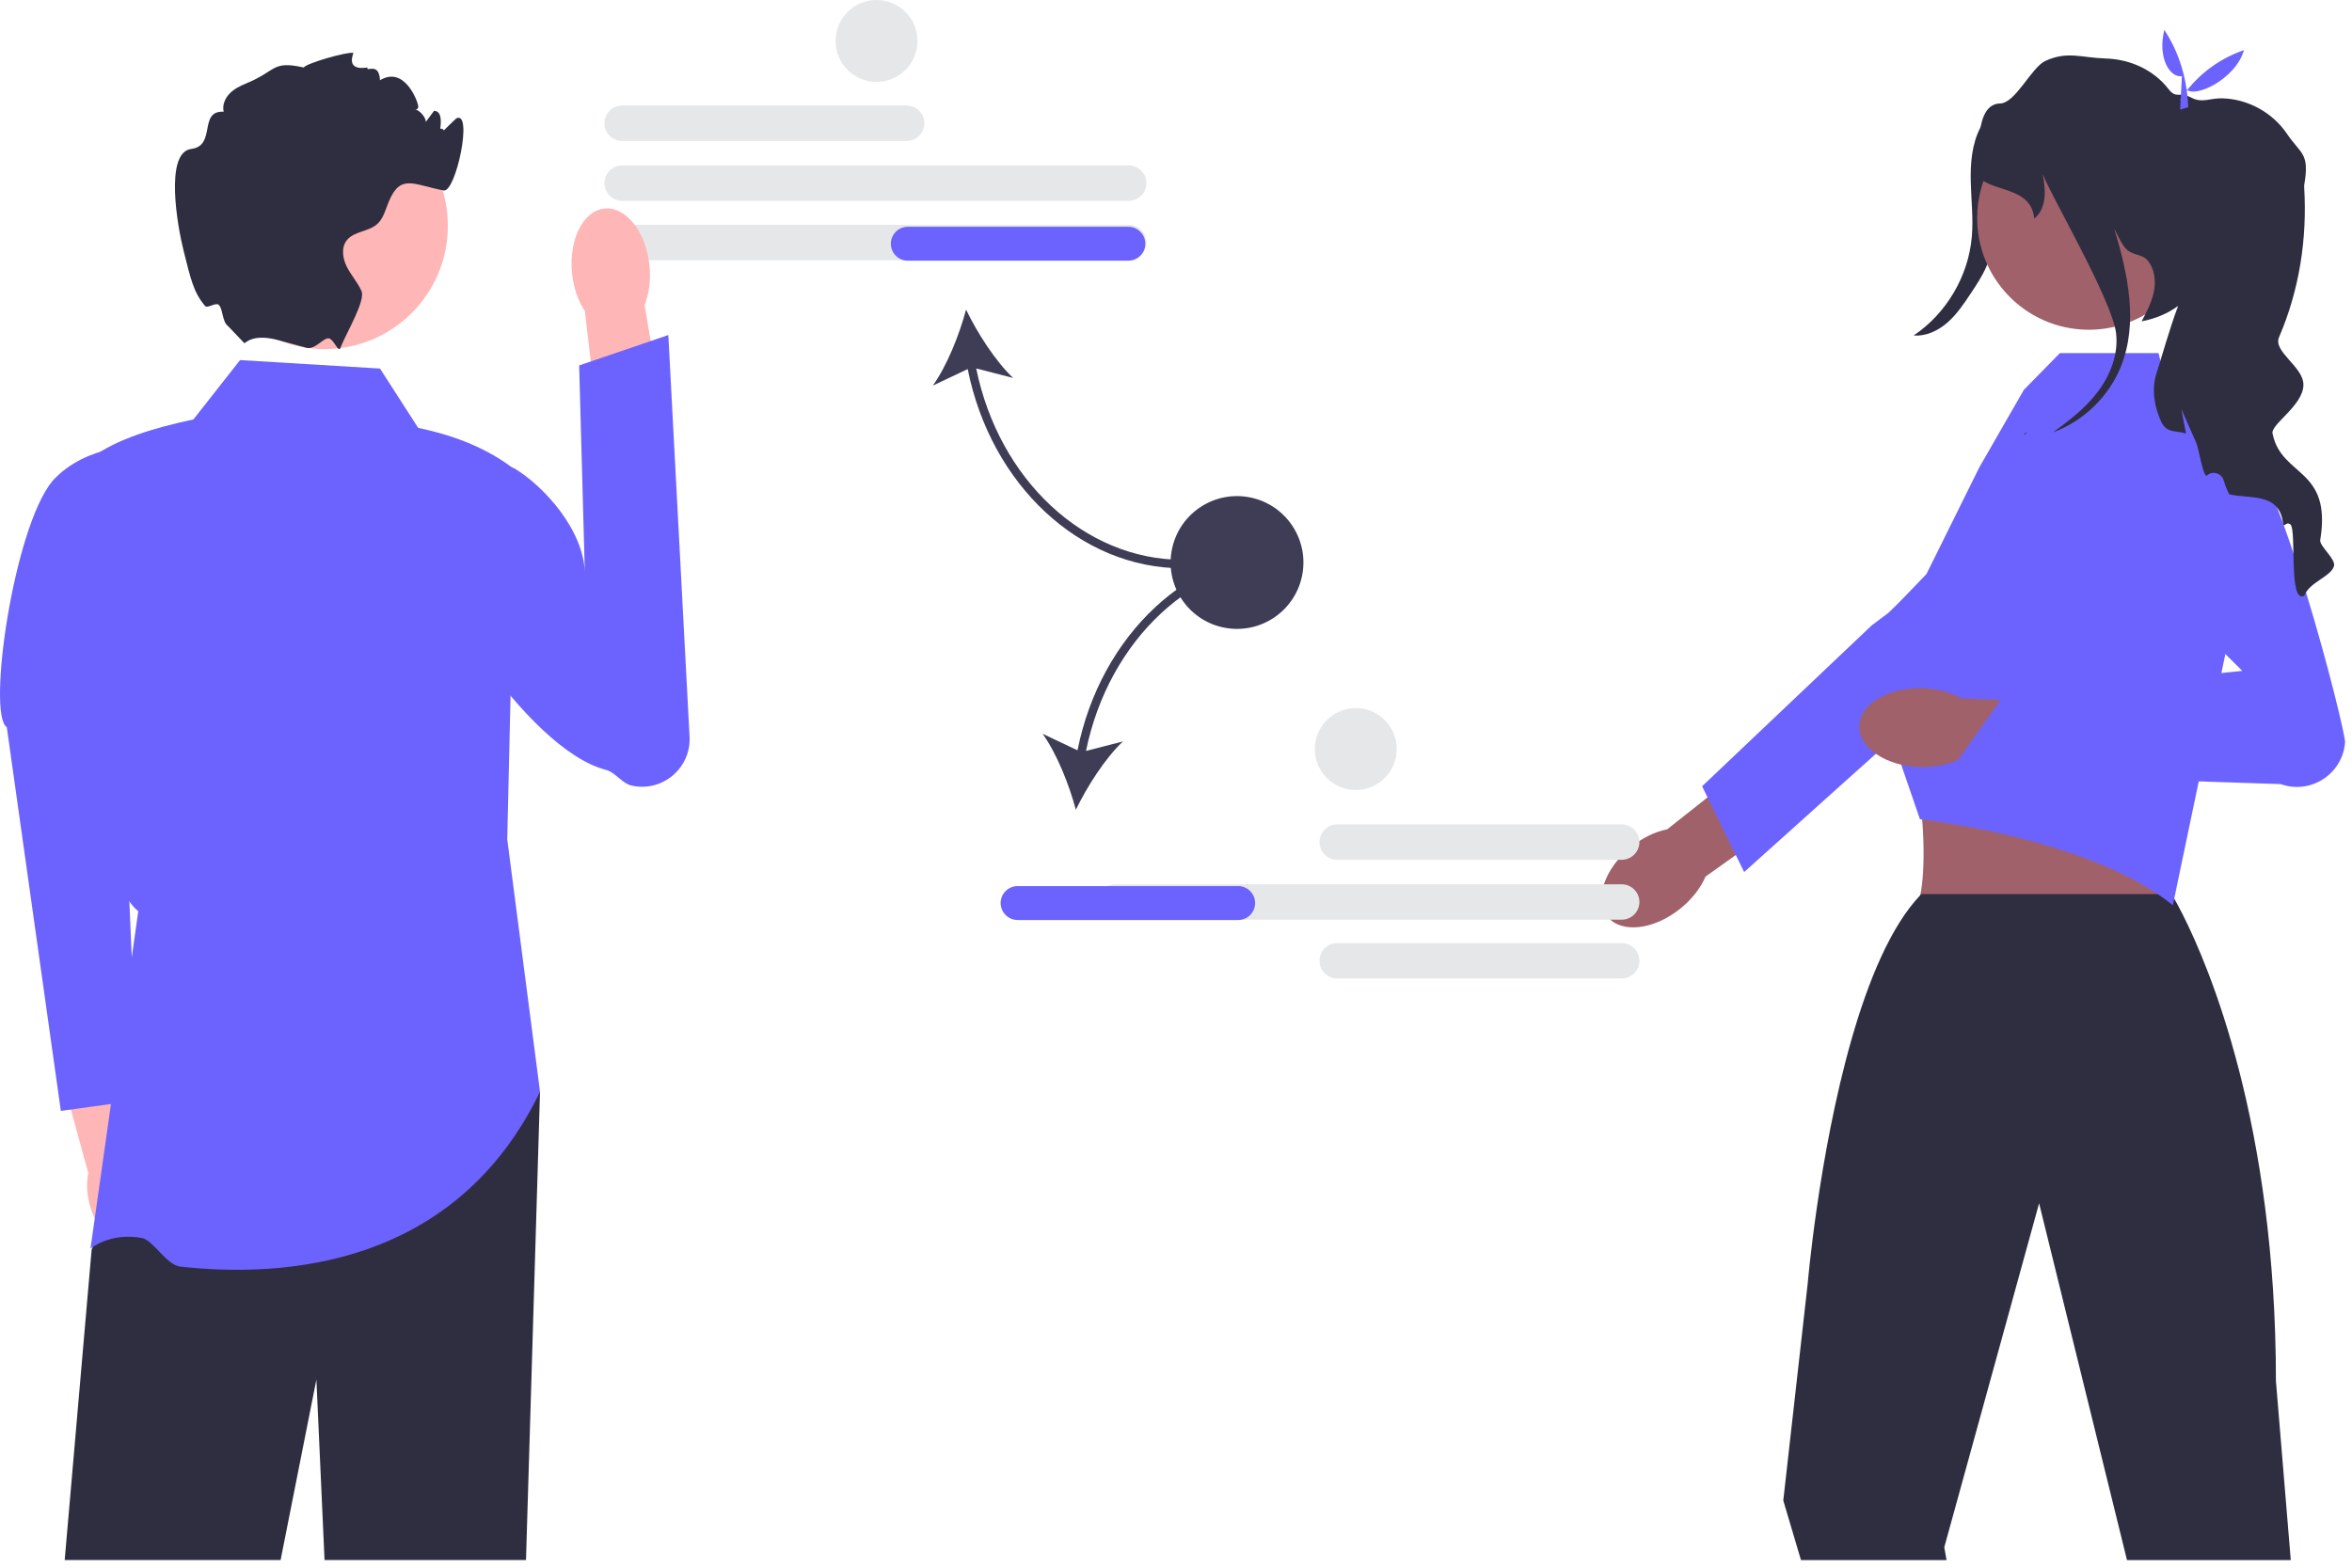 <svg width="279" height="186" viewBox="0 0 279 186" fill="none" xmlns="http://www.w3.org/2000/svg">
<g clip-path="url(#clip0_105_522)">
<path d="M107.55 16.722H73.801C72.643 16.722 71.701 15.78 71.701 14.623C71.701 13.465 72.643 12.523 73.801 12.523H107.55C108.708 12.523 109.65 13.465 109.65 14.623C109.65 15.78 108.708 16.722 107.55 16.722Z" fill="#E6E7E8"/>
<path d="M133.889 23.83H73.801C72.643 23.83 71.701 22.888 71.701 21.73C71.701 20.572 72.643 19.63 73.801 19.63H133.889C135.047 19.63 135.989 20.572 135.989 21.73C135.989 22.888 135.047 23.83 133.889 23.83Z" fill="#E6E7E8"/>
<path d="M133.889 30.873H73.801C72.643 30.873 71.701 29.931 71.701 28.773C71.701 27.615 72.643 26.673 73.801 26.673H133.889C135.047 26.673 135.989 27.615 135.989 28.773C135.989 29.931 135.047 30.873 133.889 30.873Z" fill="#E6E7E8"/>
<path d="M140.254 67.423V66.417C128.64 66.417 118.498 56.93 115.801 43.715L120.177 44.841C118.061 42.835 115.923 39.478 114.596 36.735C113.813 39.68 112.349 43.382 110.651 45.752L114.792 43.79C117.545 57.539 128.123 67.423 140.254 67.423Z" fill="#3F3D56"/>
<path d="M135.861 28.918C135.861 30.027 134.958 30.93 133.848 30.93H107.688C106.578 30.93 105.675 30.027 105.675 28.918C105.675 27.808 106.578 26.905 107.688 26.905H133.848C134.958 26.905 135.861 27.808 135.861 28.918Z" fill="#6C63FF"/>
<path d="M18.063 141.015C17.665 139.628 16.983 138.445 16.171 137.601L13.221 124.154L6.791 125.729L10.475 139.2C10.233 140.34 10.282 141.701 10.68 143.088C11.59 146.256 13.98 148.36 16.019 147.787C18.058 147.215 18.973 144.183 18.063 141.015Z" fill="#FFB6B6"/>
<path d="M17.173 52.802C17.173 52.802 10.228 52.563 6.203 57.09C1.592 62.723 -1.56 84.794 0.807 86.28L7.217 131.803L16.359 130.546L14.013 75.927L17.173 52.802Z" fill="#6C63FF"/>
<path d="M64.059 129.535L62.395 185.095H38.498L37.532 163.679L33.286 185.095H7.674L10.868 148.279L14.169 140.537L16.402 135.289L64.059 129.535Z" fill="#2F2E41"/>
<path d="M45.078 43.727L28.477 42.721L22.942 49.764C18.163 50.788 13.846 52.109 10.868 54.292C11.581 75.385 10.016 102.811 16.402 108.123L10.731 148.15C10.731 148.15 13.018 146.19 16.839 146.882C18.158 147.121 19.752 150.094 21.373 150.274C33.835 151.659 54.043 150.235 64.059 129.535L60.171 99.57L61.177 55.801C58.032 53.315 54.121 51.699 49.606 50.77L45.078 43.727Z" fill="#6C63FF"/>
<path d="M77.04 31.483C77.22 33.227 76.991 34.867 76.465 36.182L79.23 52.689L71.337 53.776L69.381 36.914C68.597 35.734 68.038 34.175 67.858 32.431C67.446 28.446 69.168 25.004 71.704 24.742C74.239 24.48 76.628 27.498 77.04 31.483Z" fill="#FFB6B6"/>
<path d="M50.797 57.062C49.971 58.282 50.201 59.652 50.004 61.299C49.166 68.29 62.563 88.949 71.833 91.328C73.049 91.64 73.742 92.952 74.97 93.216C78.607 93.998 81.993 91.111 81.797 87.396L79.279 39.749L68.701 43.357L69.378 68.094C69.31 62.97 64.605 57.752 61.04 55.581C61.04 55.581 53.82 52.602 50.797 57.062Z" fill="#6C63FF"/>
<path d="M38.5 41.419C46.577 41.419 53.124 34.872 53.124 26.795C53.124 18.719 46.577 12.172 38.5 12.172C30.424 12.172 23.877 18.719 23.877 26.795C23.877 34.872 30.424 41.419 38.5 41.419Z" fill="#FFB6B6"/>
<path d="M52.122 16.057C51.996 16.087 54.047 14.088 54.134 14.045C56.146 13.039 54.079 22.874 52.625 22.597C49.048 21.918 47.503 20.57 46.115 23.936C45.727 24.871 45.486 25.928 44.731 26.597C43.695 27.508 41.974 27.432 41.129 28.519C40.45 29.394 40.646 30.682 41.149 31.668C41.652 32.659 42.417 33.499 42.875 34.511C43.388 35.648 41.2 39.265 40.364 41.297V41.302L40.36 41.314C40.138 41.847 39.61 40.312 39.054 40.158C38.387 39.975 37.406 41.548 36.345 41.262C36.34 41.262 36.335 41.257 36.33 41.257C35.319 40.975 34.192 40.673 33.075 40.371H33.07C29.925 39.516 29.131 40.744 28.98 40.709L27.028 38.666C26.358 38.178 26.433 36.604 25.961 36.181C25.575 35.835 24.612 36.634 24.328 36.302C22.936 34.672 22.616 33.041 21.796 29.822C21.046 26.879 19.491 18.07 22.686 17.672C25.7 17.295 23.496 13.099 26.53 13.255C26.349 12.49 26.686 11.67 27.234 11.107C27.777 10.538 28.502 10.186 29.231 9.884C32.828 8.415 32.23 7.153 36.023 8.008C36.4 7.48 41.239 6.102 41.923 6.279C41.973 6.289 40.868 8.435 43.569 8.008C43.469 8.627 44.941 7.285 45.078 9.517C47.96 7.788 49.511 11.927 49.606 12.536C49.732 13.295 48.585 12.908 49.35 13.024C49.803 13.094 50.577 14.015 50.502 14.473C50.829 14.03 51.156 13.592 51.488 13.149C51.548 13.154 51.603 13.164 51.664 13.175C53.193 13.466 51.44 18.466 51.503 16.907C51.619 14.045 53.646 15.72 52.122 16.057Z" fill="#2F2E41"/>
<path d="M238.65 13.059C238.11 17.5 237.52 21.935 236.88 26.362C236.619 28.161 236.345 29.982 235.621 31.649C235.127 32.786 234.435 33.825 233.748 34.857C232.935 36.077 232.108 37.312 231.004 38.276C229.9 39.24 228.466 39.917 227.005 39.803C230.882 37.194 233.488 32.779 233.899 28.124C234.093 25.936 233.827 23.736 233.776 21.54C233.726 19.344 233.909 17.071 234.923 15.122C235.936 13.172 237.938 11.612 240.134 11.668L238.65 13.059Z" fill="#2F2E41"/>
<path d="M199.358 107.777C196.203 110.336 192.326 110.782 190.698 108.775C189.07 106.768 190.307 103.066 193.462 100.507C194.843 99.387 196.362 98.672 197.771 98.39L211.274 87.716L216.148 94.16L202.319 103.998C201.752 105.318 200.739 106.657 199.358 107.777Z" fill="#A0616A"/>
<path d="M201.909 93.287L222.029 74.196L224.041 72.686C224.041 72.686 235.591 61.434 238.582 61.176C239.848 61.067 241.115 61.383 242.182 62.076C243.906 63.194 244.799 65.034 244.799 66.889C244.799 68.439 244.175 69.996 242.897 71.143L224.477 87.679L216.641 94.713L206.896 103.464L205.905 101.446L202.555 94.608L201.909 93.287Z" fill="#6C63FF"/>
<path d="M244.93 80.367L224.785 86.537C228.158 87.487 229.57 108.039 226.431 108.677C226.431 108.677 259.819 111.052 257.997 108.677C255.776 105.782 258.754 86.545 260.175 86.537L244.93 80.367Z" fill="#A0616A"/>
<path d="M271.737 185.097L269.976 163.846C269.976 156.245 269.483 149.378 268.693 143.255C265.529 118.679 257.595 106.082 257.595 106.082H227.913C227.872 106.127 227.832 106.162 227.792 106.207L227.787 106.212C220.784 113.573 217.142 132.081 215.522 143.255C214.752 148.573 214.44 152.23 214.44 152.23L211.537 178.028L213.635 185.097H230.906L230.634 183.583L241.748 143.255L241.884 142.762L242.004 143.255L252.308 185.097L271.737 185.097Z" fill="#2F2E41"/>
<path d="M228.521 68.108L234.793 55.447L240.078 46.248L244.352 41.893H256.048L257.137 46.248L263.67 49.878L265.981 68.025L257.748 107.4C247.948 99.415 227.75 97.203 227.75 97.203L224.477 87.679L222.314 76.206L222.053 74.834L228.521 68.108Z" fill="#6C63FF"/>
<path d="M227.769 91.012C223.708 90.896 220.476 88.709 220.55 86.125C220.623 83.541 223.974 81.54 228.034 81.655C229.811 81.706 231.43 82.153 232.682 82.857L249.88 83.561L249.378 91.625L232.477 90.075C231.187 90.707 229.546 91.062 227.769 91.012Z" fill="#A0616A"/>
<path d="M249.762 63.489L265.985 79.595L237.727 82.489L231.16 91.725L270.547 93.031C274.1 94.297 277.885 91.841 278.178 88.08C278.277 86.81 270.185 54.589 265.287 51.597C259.545 48.091 249.762 63.489 249.762 63.489Z" fill="#6C63FF"/>
<path d="M261.031 26.089C261.149 18.773 255.314 12.747 247.998 12.629C240.683 12.511 234.657 18.346 234.539 25.662C234.421 32.977 240.256 39.004 247.571 39.121C254.887 39.239 260.913 33.405 261.031 26.089Z" fill="#A0616A"/>
<path d="M276.866 67.152C276.534 68.41 273.948 69.059 273.344 70.674C271.422 71.771 272.464 62.811 271.689 62.222C271.09 61.774 270.929 62.856 270.793 61.925C270.28 58.434 266.925 59.214 264.439 58.65C264.158 58.102 263.941 57.569 263.8 57.05C263.549 56.115 262.402 55.788 261.723 56.477C261.416 56.205 261.194 55.244 260.978 54.283C260.822 53.584 260.666 52.885 260.485 52.442L258.754 48.538L259.313 51.446C258.181 51.038 257.039 51.461 256.38 50.062C255.535 48.266 255.198 46.163 255.811 44.277C256.37 42.566 257.31 39.14 258.372 36.303C257.17 37.173 255.726 37.807 254.05 38.124C254.644 36.997 255.248 35.85 255.499 34.597C255.746 33.345 255.595 31.951 254.8 30.955C254.146 30.135 253.18 30.341 252.365 29.682C251.731 29.169 251.183 27.856 250.8 27.137C252.431 32.555 253.663 38.31 251.59 43.482C250.157 47.064 247.138 49.977 243.516 51.3C245.443 49.922 247.324 48.453 248.768 46.581C250.312 44.574 251.319 42.038 251.012 39.523C250.529 35.574 243.204 23.082 242.303 20.627C242.796 23.026 242.605 24.898 241.307 25.929C240.97 22.448 237.177 22.765 235.109 21.371C235.109 21.371 233.509 12.331 237.262 12.275C239.073 12.25 240.97 7.994 242.615 7.234C245.241 6.022 246.851 6.847 249.764 6.938C252.672 7.023 255.464 8.276 257.24 10.575C258.171 11.777 258.513 10.822 259.911 11.571C261.24 12.28 262.135 11.621 263.639 11.667C266.653 11.747 269.576 13.357 271.266 15.847C272.957 18.343 273.998 18.111 273.329 21.97C273.319 22.015 273.319 22.106 273.329 22.242C273.696 28.319 272.755 34.411 270.346 40.006C269.601 41.726 273.243 43.502 273.238 45.65C273.233 48.146 269.214 50.42 269.586 51.486C270.652 56.623 276.644 55.481 275.231 64.079C275.115 64.778 277.087 66.312 276.866 67.152Z" fill="#2F2E41"/>
<path d="M240.164 51.421C240.275 51.386 240.385 51.346 240.496 51.3C240.355 51.401 240.219 51.497 240.078 51.597L240.164 51.421Z" fill="#2F2E41"/>
<path d="M258.825 9.036C257.383 9.25 255.919 6.859 256.738 3.543C258.521 6.27 259.432 9.339 259.576 12.71L258.615 13.008L258.825 9.036Z" fill="#6C63FF"/>
<path d="M266.187 5.941C265.204 9.425 260.21 11.758 259.328 10.545L259.227 12.623L258.609 11.829C260.4 9.165 262.842 7.122 266.187 5.941Z" fill="#6C63FF"/>
<path d="M156.522 99.91C156.522 98.753 157.464 97.811 158.621 97.811H192.371C193.529 97.811 194.471 98.753 194.471 99.91C194.471 101.068 193.529 102.01 192.371 102.01H158.621C157.464 102.01 156.522 101.068 156.522 99.91Z" fill="#E6E7E8"/>
<path d="M156.522 113.997C156.522 112.839 157.464 111.897 158.621 111.897H192.371C193.529 111.897 194.471 112.839 194.471 113.997C194.471 115.155 193.529 116.097 192.371 116.097H158.621C157.464 116.097 156.522 115.155 156.522 113.997Z" fill="#E6E7E8"/>
<path d="M132.283 109.118C131.125 109.118 130.183 108.176 130.183 107.018C130.183 105.86 131.125 104.918 132.283 104.918H192.371C193.529 104.918 194.471 105.86 194.471 107.018C194.471 108.176 193.529 109.118 192.371 109.118H132.283Z" fill="#E6E7E8"/>
<path d="M127.816 89.02L123.675 87.059C125.374 89.429 126.837 93.13 127.62 96.075C128.947 93.332 131.085 89.975 133.202 87.97L128.826 89.095C131.522 75.88 141.664 66.393 153.278 66.393V65.387C141.147 65.387 130.569 75.271 127.816 89.02Z" fill="#3F3D56"/>
<path d="M146.872 109.156H120.712C119.602 109.156 118.699 108.253 118.699 107.143C118.699 106.034 119.602 105.131 120.712 105.131H146.872C147.982 105.131 148.885 106.034 148.885 107.143C148.885 108.253 147.982 109.156 146.872 109.156Z" fill="#6C63FF"/>
<path d="M154.513 68C155.21 63.706 152.294 59.66 148 58.963C143.705 58.266 139.659 61.182 138.962 65.477C138.266 69.771 141.182 73.817 145.476 74.514C149.77 75.211 153.816 72.294 154.513 68Z" fill="#3F3D56"/>
<path d="M103.975 9.717C106.658 9.717 108.834 7.542 108.834 4.859C108.834 2.175 106.658 0 103.975 0C101.292 0 99.117 2.175 99.117 4.859C99.117 7.542 101.292 9.717 103.975 9.717Z" fill="#E6E7E8"/>
<path d="M160.824 93.733C163.508 93.733 165.683 91.558 165.683 88.874C165.683 86.191 163.508 84.016 160.824 84.016C158.141 84.016 155.966 86.191 155.966 88.874C155.966 91.558 158.141 93.733 160.824 93.733Z" fill="#E6E7E8"/>
</g>
<defs>
<clipPath id="clip0_105_522">
<rect width="278.179" height="185.097" fill="white"/>
</clipPath>
</defs>
</svg>
